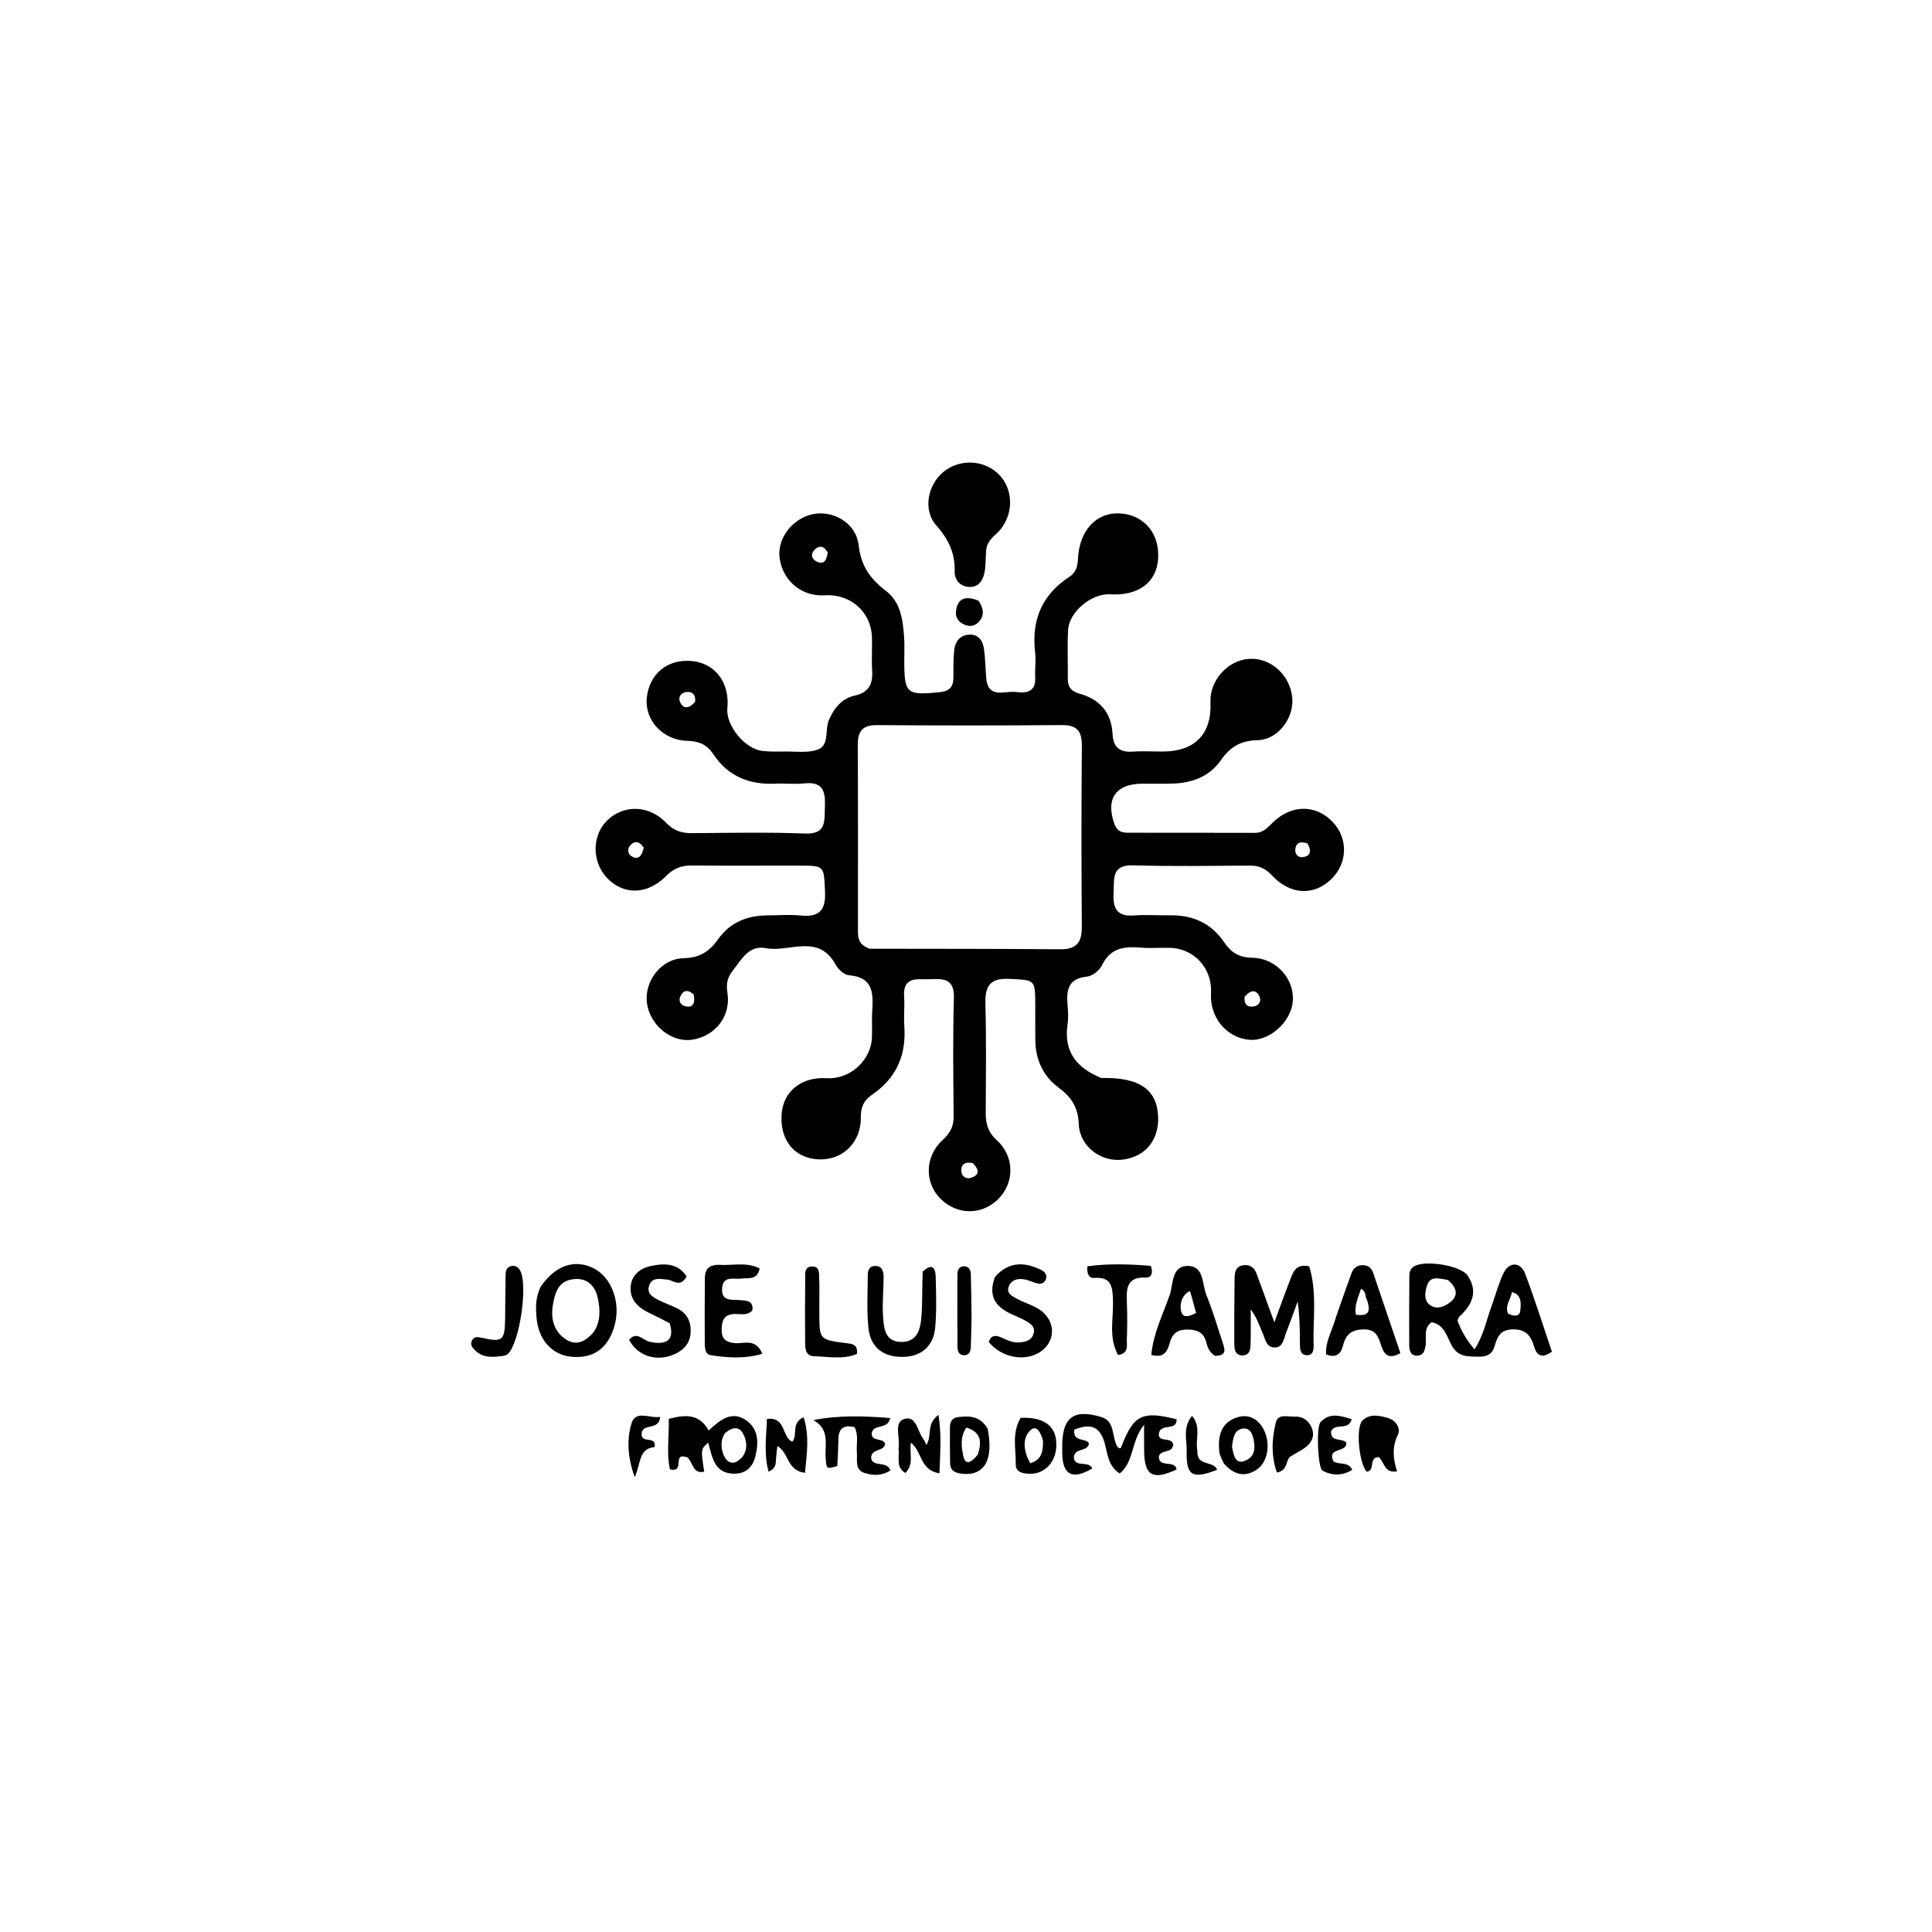 <svg version="1.1" id="Layer_1" xmlns="http://www.w3.org/2000/svg" xmlns:xlink="http://www.w3.org/1999/xlink" x="0px" y="0px"
	 width="100%" viewBox="0 0 496 496" enable-background="new 0 0 496 496" xml:space="preserve">
<path fill="#000000" opacity="1" stroke="none" 
	d="
M282.752,276.758 
	C292.565,276.53 297.107,279.732 297.329,286.838 
	C297.517,292.847 293.877,297.108 288.02,297.736 
	C282.622,298.315 277.169,294.315 276.947,288.577 
	C276.778,284.191 275.02,281.638 271.716,279.177 
	C267.804,276.263 265.838,272.023 265.796,267.039 
	C265.771,264.04 265.79,261.04 265.78,258.041 
	C265.756,251.371 265.739,251.655 259.215,251.309 
	C254.258,251.046 252.85,253.036 252.977,257.685 
	C253.231,267.01 253.114,276.346 253.065,285.677 
	C253.051,288.453 253.602,290.619 255.879,292.694 
	C260.531,296.934 260.48,303.617 256.272,307.834 
	C252.102,312.011 245.735,311.99 241.482,307.783 
	C237.3,303.647 237.391,296.901 242.017,292.648 
	C243.903,290.914 244.848,289.227 244.826,286.667 
	C244.738,276.503 244.598,266.332 244.894,256.176 
	C245.036,251.273 242.274,251.24 238.839,251.387 
	C235.622,251.526 231.726,250.446 232.114,255.963 
	C232.289,258.45 231.983,260.971 232.163,263.457 
	C232.706,270.912 230.08,276.815 223.878,281.054 
	C221.814,282.465 220.965,284.12 220.996,286.861 
	C221.071,293.506 216.1,298.042 209.898,297.631 
	C203.959,297.237 200.312,292.783 200.639,286.323 
	C200.945,280.257 205.68,276.383 212.272,276.807 
	C218.102,277.181 223.569,272.326 223.848,266.456 
	C223.951,264.294 223.786,262.119 223.909,259.959 
	C224.173,255.333 224.466,250.89 217.919,250.369 
	C216.702,250.272 215.186,248.85 214.528,247.645 
	C210.094,239.523 202.587,244.589 196.587,243.415 
	C192.224,242.562 190.301,246.426 188.063,249.267 
	C186.778,250.897 186.379,252.61 186.744,254.831 
	C187.732,260.853 183.607,266.09 177.607,266.933 
	C172.311,267.678 166.798,263.14 166.079,257.443 
	C165.391,251.988 169.676,246.132 175.485,246.003 
	C179.764,245.908 182.191,244.181 184.451,241.011 
	C187.479,236.766 191.888,235.031 197.024,235.011 
	C199.857,234.999 202.715,234.748 205.517,235.036 
	C210.299,235.528 212.041,233.72 211.805,228.857 
	C211.485,222.265 211.763,222.237 205.117,222.229 
	C195.952,222.218 186.787,222.291 177.623,222.198 
	C174.962,222.171 172.995,222.896 171.033,224.875 
	C166.2,229.75 160.211,229.838 155.961,225.513 
	C151.927,221.406 151.883,214.551 155.867,210.643 
	C160.059,206.53 166.603,206.609 171.016,211.234 
	C172.967,213.279 174.991,213.91 177.622,213.894 
	C187.286,213.834 196.962,213.614 206.612,213.993 
	C212.255,214.214 211.612,210.828 211.769,207.235 
	C211.938,203.366 211.444,200.588 206.527,201.119 
	C204.056,201.386 201.528,201.072 199.034,201.188 
	C192.373,201.498 186.902,199.31 183.146,193.64 
	C181.518,191.182 179.498,190.277 176.497,190.202 
	C170.168,190.045 165.493,184.883 166.043,179.241 
	C166.657,172.935 171.412,169.074 177.759,169.726 
	C183.675,170.333 187.379,175.333 186.736,181.845 
	C186.307,186.184 191.191,192.248 195.658,192.775 
	C197.47,192.99 199.319,192.972 201.149,192.935 
	C204.137,192.873 207.396,193.416 210.036,192.398 
	C212.983,191.261 211.711,187.386 212.795,184.871 
	C214.123,181.792 216.087,179.333 219.411,178.594 
	C223.123,177.77 224.127,175.524 223.906,172.069 
	C223.726,169.248 223.942,166.404 223.857,163.573 
	C223.663,157.094 218.315,152.395 211.717,152.83 
	C205.896,153.213 201.015,149.212 200.161,143.358 
	C199.432,138.369 203.33,133.143 208.617,132.017 
	C213.897,130.893 219.804,134.275 220.443,140 
	C221.038,145.336 223.46,148.669 227.468,151.718 
	C231.199,154.557 231.777,159.056 232.103,163.427 
	C232.264,165.582 232.146,167.757 232.152,169.923 
	C232.177,178.06 232.807,178.534 241.121,177.725 
	C243.601,177.484 244.753,176.473 244.764,174.016 
	C244.775,171.684 244.747,169.341 244.96,167.024 
	C245.16,164.847 246.311,163.159 248.645,162.943 
	C251.13,162.713 252.296,164.423 252.611,166.569 
	C252.97,169.028 252.977,171.537 253.185,174.02 
	C253.651,179.575 257.975,177.269 260.864,177.659 
	C263.562,178.023 265.962,177.614 265.767,173.894 
	C265.653,171.735 265.992,169.537 265.743,167.402 
	C264.782,159.164 267.515,152.674 274.513,148.106 
	C276.243,146.976 276.649,145.433 276.746,143.439 
	C277.101,136.08 281.571,131.407 287.609,131.814 
	C293.761,132.228 297.729,136.97 297.326,143.425 
	C296.944,149.541 292.25,153.019 284.98,152.574 
	C280.299,152.288 274.491,157.032 274.213,161.701 
	C273.966,165.851 274.2,170.029 274.133,174.193 
	C274.099,176.369 275.054,177.52 277.147,178.093 
	C282.399,179.53 285.338,182.968 285.627,188.488 
	C285.801,191.797 287.43,193.21 290.787,192.966 
	C293.438,192.773 296.116,192.964 298.782,192.937 
	C306.839,192.853 311.134,188.309 310.762,180.291 
	C310.504,174.708 315.233,169.442 320.776,169.141 
	C326.142,168.851 330.99,173.116 331.727,178.775 
	C332.416,184.066 328.274,189.902 322.808,190.032 
	C318.423,190.136 315.783,191.801 313.405,195.204 
	C310.55,199.289 306.198,200.978 301.289,201.155 
	C298.626,201.251 295.957,201.186 293.291,201.194 
	C286.382,201.214 283.754,205.15 286.159,211.695 
	C286.822,213.499 288.147,213.786 289.695,213.788 
	C300.526,213.808 311.357,213.776 322.187,213.819 
	C324.3,213.827 325.419,212.465 326.745,211.174 
	C331.571,206.475 337.889,206.478 342.198,211.083 
	C346.212,215.372 345.958,221.806 341.614,225.865 
	C337.157,230.031 331.189,229.715 326.559,224.756 
	C324.921,223.001 323.265,222.213 320.932,222.226 
	C310.934,222.28 300.93,222.454 290.941,222.155 
	C285.251,221.985 286.089,225.667 285.893,229.119 
	C285.682,232.82 286.447,235.358 290.989,235.032 
	C294.139,234.806 297.319,235.025 300.484,234.986 
	C306.227,234.917 310.952,237.031 314.195,241.796 
	C316.026,244.486 318.008,245.828 321.503,245.884 
	C327.677,245.984 332.367,251.396 331.907,257.032 
	C331.464,262.457 325.781,267.447 320.627,266.936 
	C314.813,266.359 310.533,261.112 310.902,255.011 
	C311.285,248.674 306.607,243.48 300.344,243.337 
	C297.845,243.28 295.331,243.489 292.849,243.279 
	C288.628,242.923 285.033,243.347 282.908,247.82 
	C282.28,249.142 280.454,250.586 279.052,250.725 
	C274.16,251.212 273.744,254.233 274.079,258.064 
	C274.223,259.717 274.304,261.423 274.068,263.056 
	C273.072,269.926 276.298,274.14 282.752,276.758 
M223.232,243.563 
	C239.551,243.597 255.871,243.567 272.19,243.708 
	C276.318,243.744 277.765,241.981 277.736,237.987 
	C277.623,222.5 277.61,207.011 277.745,191.524 
	C277.778,187.724 276.55,186.116 272.589,186.149 
	C256.769,186.28 240.947,186.272 225.127,186.157 
	C221.365,186.13 220.197,187.769 220.216,191.281 
	C220.301,207.101 220.253,222.922 220.259,238.743 
	C220.26,240.602 220.264,242.48 223.232,243.563 
M319.545,255.859 
	C319.313,257.712 320.138,258.725 321.981,258.361 
	C323.223,258.116 323.91,256.977 323.324,255.772 
	C322.508,254.095 321.21,253.994 319.545,255.859 
M178.098,255.33 
	C176.668,253.99 175.386,254.098 174.61,255.932 
	C174.167,256.977 174.774,258.022 175.813,258.297 
	C177.764,258.815 178.557,257.776 178.098,255.33 
M178.457,180.21 
	C178.668,178.318 177.732,177.375 175.943,177.709 
	C174.673,177.946 174.042,179.113 174.633,180.321 
	C175.479,182.049 176.796,181.995 178.457,180.21 
M212.492,141.828 
	C211.593,140.195 210.356,139.856 209.045,141.221 
	C208.108,142.196 208.335,143.414 209.494,144.073 
	C211.19,145.035 212.207,144.268 212.492,141.828 
M249.729,298.605 
	C247.649,298.14 246.535,298.989 246.869,301.09 
	C247.023,302.063 248.128,302.721 249.131,302.427 
	C251.055,301.862 251.843,300.715 249.729,298.605 
M335.682,216.531 
	C334.033,215.982 332.662,216.15 332.526,218.215 
	C332.454,219.306 333.315,220.172 334.382,220.058 
	C336.192,219.867 336.922,218.769 335.682,216.531 
M165.259,217.625 
	C164.273,216.037 162.992,215.643 161.717,217.131 
	C161.064,217.892 161.101,219.149 162.058,219.767 
	C163.796,220.891 164.767,219.904 165.259,217.625 
z"/>
<path fill="#000000" opacity="1" stroke="none" 
	d="
M253.159,141.511 
	C253.022,143.573 253.076,145.26 252.769,146.878 
	C252.375,148.962 251.311,150.762 248.874,150.687 
	C246.514,150.614 245.046,148.878 245.096,146.777 
	C245.211,142.038 243.565,138.486 240.37,134.877 
	C236.801,130.847 238.224,124.316 242.341,121.04 
	C246.528,117.71 252.759,118.059 256.473,121.833 
	C260.132,125.552 260.278,131.726 256.829,135.952 
	C255.497,137.583 253.307,138.614 253.159,141.511 
z"/>
<path fill="#000000" opacity="1" stroke="none" 
	d="
M383.002,335.095 
	C384.087,332.064 384.799,329.283 386.048,326.77 
	C387.48,323.888 390.401,323.947 391.537,326.96 
	C394.042,333.608 396.175,340.397 398.416,347 
	C395.718,349.012 394.465,347.76 393.878,345.794 
	C393.025,342.938 391.777,341.215 388.35,341.286 
	C385.239,341.35 384.397,343.139 383.741,345.505 
	C383.166,347.581 381.809,348.35 379.653,348.3 
	C376.965,348.238 374.444,348.474 372.762,345.534 
	C371.453,343.244 370.882,340.058 367.519,339.45 
	C365.233,341.146 366.381,343.541 365.97,345.541 
	C365.726,346.732 365.507,347.915 364.024,348.023 
	C362.178,348.158 361.794,346.82 361.786,345.409 
	C361.756,339.417 361.775,333.424 361.821,327.432 
	C361.829,326.423 362.165,325.55 363.219,325.007 
	C366.203,323.472 375.117,324.936 376.806,327.494 
	C379.548,331.65 377.922,335.046 374.628,338.042 
	C374.41,338.24 374.357,338.62 374.175,339.036 
	C375.124,341.59 376.449,343.986 378.55,346.416 
	C380.933,342.784 381.566,338.987 383.002,335.095 
M371.674,328.58 
	C369.646,328.351 367.197,327.238 366.313,330.174 
	C365.819,331.814 365.454,333.953 367.243,335.129 
	C368.946,336.25 370.845,335.456 372.269,334.344 
	C374.352,332.716 374.265,330.774 371.674,328.58 
M388.172,331.697 
	C387.842,333.533 386.326,335.158 387.119,337.221 
	C388.448,337.892 390.088,338.188 390.287,336.544 
	C390.513,334.68 390.668,332.349 388.172,331.697 
z"/>
<path fill="#000000" opacity="1" stroke="none" 
	d="
M336.115,325.109 
	C338.209,331.995 337.02,338.805 337.245,345.562 
	C337.284,346.739 336.992,348.045 335.374,347.907 
	C333.819,347.773 333.752,346.412 333.735,345.272 
	C333.68,341.619 333.714,337.966 333.146,334.127 
	C332.162,336.812 331.215,339.513 330.178,342.178 
	C329.597,343.672 329.429,345.807 327.423,345.93 
	C325.059,346.075 324.82,343.704 324.114,342.123 
	C323.246,340.177 322.607,338.128 321.091,336.165 
	C321.091,339.03 321.152,341.898 321.065,344.761 
	C321.021,346.232 320.99,348.023 318.851,347.962 
	C317.086,347.912 316.887,346.381 316.882,345.037 
	C316.861,339.388 316.878,333.737 316.959,328.088 
	C316.98,326.563 317.268,325.044 319.27,324.82 
	C321.049,324.621 322.058,325.5 322.635,327.099 
	C323.98,330.829 325.356,334.548 327.165,339.486 
	C328.715,335.289 329.831,332.122 331.058,329 
	C331.891,326.88 332.434,324.309 336.115,325.109 
z"/>
<path fill="#000000" opacity="1" stroke="none" 
	d="
M286.929,371.5 
	C287.754,372.236 287.827,371.542 287.975,371.164 
	C291.093,363.22 293.28,362.157 302.074,364.373 
	C302.128,367.611 297.901,365.154 297.502,368.122 
	C297.325,370.465 300.958,368.778 301.189,370.901 
	C300.977,373.228 298.086,372.001 297.496,373.916 
	C297.486,377 301.645,374.683 302.073,377.261 
	C295.968,380.075 293.828,378.887 293.731,372.612 
	C293.701,370.661 293.726,368.709 293.726,365.785 
	C290.296,369.961 291.222,375.221 287.472,378.285 
	C284.401,376.349 284.365,373.124 283.58,370.398 
	C282.249,365.77 279.488,365.527 275.795,367.041 
	C275.468,370.307 278.56,369.077 279.56,370.5 
	C279.395,372.883 275.543,371.5 275.709,374.439 
	C276.274,376.808 279.503,374.927 280.414,376.988 
	C275.405,379.976 272.815,378.711 272.709,373.209 
	C272.697,372.543 272.706,371.877 272.706,371.212 
	C272.698,363.881 275.69,361.614 282.796,363.817 
	C286.397,364.934 285.29,368.885 286.929,371.5 
z"/>
<path fill="#000000" opacity="1" stroke="none" 
	d="
M138.836,330.291 
	C142.608,324.846 147.457,323.235 152.238,325.52 
	C156.922,327.759 159.398,334.239 157.821,340.132 
	C156.223,346.11 152.403,348.889 146.586,348.307 
	C141.771,347.825 138.279,344.022 137.764,338.461 
	C137.52,335.83 137.412,333.15 138.836,330.291 
M152.541,341.818 
	C154.235,339.084 154.096,336.047 153.453,333.168 
	C152.667,329.647 150.205,327.741 146.492,328.523 
	C143.185,329.22 142.433,332.166 141.952,334.956 
	C141.358,338.405 142.091,341.658 145.103,343.746 
	C147.66,345.519 150.12,344.77 152.541,341.818 
z"/>
<path fill="#000000" opacity="1" stroke="none" 
	d="
M176.53,374.171 
	C172.304,372.603 176.091,378.186 172.002,377.218 
	C171.1,373.428 171.769,368.95 171.699,364.262 
	C175.861,363.192 179.484,362.827 181.935,367.261 
	C184.906,364.449 187.863,362.149 191.452,364.561 
	C194.826,366.828 194.799,370.505 193.882,374.042 
	C193.198,376.683 191.438,378.358 188.489,378.337 
	C183.311,378.3 182.872,374.059 181.822,370.366 
	C179.899,372.036 179.899,372.036 180.793,377.818 
	C177.906,378.479 177.945,375.66 176.53,374.171 
M186.13,367.911 
	C185.038,369.57 185.032,371.411 185.629,373.156 
	C186.209,374.848 187.551,376.285 189.381,375.092 
	C191.513,373.703 192.053,371.323 191.169,368.931 
	C190.353,366.721 188.859,365.685 186.13,367.911 
z"/>
<path fill="#000000" opacity="1" stroke="none" 
	d="
M311.906,348.07 
	C310.398,347.12 310,345.849 309.671,344.562 
	C309.015,342.001 307.251,341.34 304.807,341.336 
	C302.471,341.332 301.079,342.206 300.403,344.458 
	C299.787,346.51 299.216,348.796 295.573,347.846 
	C296.067,342.388 298.521,337.483 300.293,332.483 
	C301.275,329.714 300.645,324.777 305.219,325.011 
	C309.146,325.212 308.605,329.738 309.709,332.461 
	C311.323,336.443 312.558,340.582 313.888,344.676 
	C314.404,346.262 315.117,348.084 311.906,348.07 
M305.774,332.303 
	C305.724,332.148 305.691,331.984 305.619,331.839 
	C305.549,331.695 305.366,331.449 305.358,331.454 
	C303.365,332.671 302.778,334.807 303.23,336.683 
	C303.674,338.527 305.421,337.976 307.068,337.059 
	C306.692,335.647 306.321,334.256 305.774,332.303 
z"/>
<path fill="#000000" opacity="1" stroke="none" 
	d="
M342.992,338.1 
	C344.396,334.125 345.631,330.507 346.945,326.917 
	C347.438,325.569 348.392,324.747 349.974,324.809 
	C351.346,324.863 352.126,325.602 352.533,326.796 
	C354.878,333.666 357.201,340.543 359.521,347.39 
	C356.58,349.068 355.373,347.786 354.643,345.587 
	C353.898,343.341 353.353,341.251 350.119,341.293 
	C347.071,341.332 345.55,342.504 344.821,345.359 
	C344.347,347.218 343.374,348.845 340.459,347.726 
	C340.181,344.455 342.058,341.574 342.992,338.1 
M350.958,333.751 
	C350.423,332.85 350.745,331.499 349.413,330.871 
	C348.751,333.037 347.622,335.038 348.109,337.531 
	C350.959,337.922 352.112,337.118 350.958,333.751 
z"/>
<path fill="#000000" opacity="1" stroke="none" 
	d="
M184.236,324.714 
	C188.068,324.983 191.585,323.889 195.013,325.637 
	C194.457,328.716 192.158,327.996 190.373,328.25 
	C188.432,328.527 185.628,327.336 185.393,330.766 
	C185.157,334.207 187.856,333.587 189.916,333.773 
	C191.566,333.922 193.451,333.793 193.159,336.403 
	C191.84,337.876 190.057,337.273 188.477,337.349 
	C185.737,337.479 185.298,339.17 185.274,341.408 
	C185.249,343.707 186.303,344.558 188.559,344.814 
	C190.87,345.076 193.951,343.395 195.721,347.553 
	C191.107,348.928 186.776,348.554 182.479,347.927 
	C181.136,347.731 180.945,346.246 180.937,345.085 
	C180.899,339.431 180.906,333.776 180.961,328.122 
	C180.979,326.314 181.58,324.828 184.236,324.714 
z"/>
<path fill="#000000" opacity="1" stroke="none" 
	d="
M236.876,326.448 
	C239.548,324.004 240.173,325.802 240.223,327.842 
	C240.328,332.155 240.482,336.501 240.093,340.786 
	C239.651,345.659 236.519,348.254 231.842,348.349 
	C226.821,348.452 223.481,345.974 222.951,340.925 
	C222.485,336.489 222.769,331.971 222.775,327.489 
	C222.776,326.285 223.052,325.071 224.595,325.006 
	C226.409,324.93 226.825,326.328 226.836,327.678 
	C226.862,330.996 226.48,334.329 226.692,337.628 
	C226.891,340.722 227.018,344.503 231.421,344.518 
	C235.58,344.532 236.347,341.096 236.575,337.845 
	C236.83,334.206 236.714,330.542 236.876,326.448 
z"/>
<path fill="#000000" opacity="1" stroke="none" 
	d="
M255.465,327.777 
	C259.064,323.79 262.991,324.013 267.075,325.908 
	C268.148,326.405 269.098,327.306 268.363,328.695 
	C267.783,329.792 266.737,329.646 265.733,329.327 
	C264.787,329.026 263.864,328.592 262.895,328.435 
	C261.317,328.181 259.775,328.516 259.059,330.086 
	C258.173,332.03 259.857,332.768 261.12,333.452 
	C262.871,334.4 264.842,334.964 266.537,335.991 
	C271.066,338.737 271.264,344.301 267.035,347.089 
	C263.083,349.693 257.071,348.526 253.832,344.512 
	C254.396,342.823 255.561,342.701 256.986,343.336 
	C258.506,344.013 259.981,344.783 261.74,344.636 
	C263.321,344.504 264.805,344.129 265.332,342.468 
	C265.916,340.624 264.524,339.744 263.185,339.014 
	C262.02,338.378 260.777,337.884 259.57,337.325 
	C255.562,335.468 253.575,332.66 255.465,327.777 
z"/>
<path fill="#000000" opacity="1" stroke="none" 
	d="
M171.924,339.716 
	C170.018,338.699 168.374,337.899 166.732,337.097 
	C163.863,335.696 161.597,333.72 161.913,330.244 
	C162.191,327.195 164.523,325.546 167.224,324.986 
	C170.627,324.281 174.082,324.29 176.282,327.72 
	C174.599,330.677 172.873,328.659 171.269,328.512 
	C169.485,328.348 167.354,327.776 166.625,330.144 
	C165.993,332.197 167.727,333.084 169.219,333.838 
	C170.699,334.586 172.287,335.12 173.776,335.853 
	C176.264,337.077 177.408,339.098 177.313,341.905 
	C177.216,344.768 175.667,346.511 173.222,347.633 
	C168.664,349.724 163.7,348.185 161.508,343.967 
	C163.481,341.64 165.075,344.09 166.767,344.472 
	C171.257,345.487 173.248,343.886 171.924,339.716 
z"/>
<path fill="#000000" opacity="1" stroke="none" 
	d="
M214.96,376.369 
	C212.184,377.195 212.149,377.198 211.958,374.125 
	C211.75,370.796 213.1,366.994 208.821,364.575 
	C215.453,363.28 221.887,363.528 228.535,364.051 
	C227.826,367.247 224.383,365.34 223.795,367.909 
	C223.664,370.238 226.648,369.021 227.249,370.655 
	C226.966,372.77 223.588,371.754 223.648,374.372 
	C224.22,376.837 227.467,374.858 228.611,377.472 
	C226.492,378.9 224.088,378.882 221.857,378.121 
	C219.403,377.285 220.148,374.835 219.983,372.928 
	C219.801,370.806 220.472,368.611 219.426,366.413 
	C216.781,365.728 215.295,366.555 215.237,369.467 
	C215.194,371.632 215.128,373.796 214.96,376.369 
z"/>
<path fill="#000000" opacity="1" stroke="none" 
	d="
M129.479,348.051 
	C126.566,348.474 124.065,348.674 122.031,346.729 
	C121.302,346.032 120.598,345.204 121.174,344.125 
	C121.739,343.068 122.639,343.202 123.727,343.451 
	C129.002,344.655 129.58,344.168 129.678,338.674 
	C129.746,334.855 129.721,331.035 129.797,327.216 
	C129.818,326.196 130.147,325.203 131.371,325.011 
	C132.251,324.874 132.927,325.237 133.441,326.023 
	C135.661,329.411 133.449,344.87 130.312,347.672 
	C130.191,347.78 130.026,347.84 129.479,348.051 
z"/>
<path fill="#000000" opacity="1" stroke="none" 
	d="
M353.963,374.073 
	C351.235,374.112 353.204,377.509 350.882,377.839 
	C348.917,375.777 347.976,366.441 349.8,364.674 
	C351.708,362.826 354.213,363.425 356.394,364.062 
	C358.336,364.629 359.696,366.664 358.872,368.355 
	C357.324,371.529 357.642,374.554 358.665,377.74 
	C355.382,378.293 355.473,375.462 353.963,374.073 
z"/>
<path fill="#000000" opacity="1" stroke="none" 
	d="
M287.019,347.872 
	C284.571,343.32 285.862,338.635 285.736,334.073 
	C285.638,330.516 285.493,327.707 280.837,328.082 
	C279.78,328.167 278.991,327.423 279.15,325.096 
	C284.53,324.35 290.064,324.551 295.435,324.984 
	C296.175,326.941 295.462,328.055 294.176,327.992 
	C289.158,327.746 289.152,330.925 289.302,334.494 
	C289.435,337.642 289.403,340.803 289.287,343.952 
	C289.232,345.467 289.862,347.452 287.019,347.872 
z"/>
<path fill="#000000" opacity="1" stroke="none" 
	d="
M210.349,333.044 
	C210.349,334.687 210.349,335.847 210.349,337.007 
	C210.349,343.927 210.348,343.938 217.193,344.814 
	C218.714,345.009 220.289,345.054 219.992,347.603 
	C216.463,349.073 212.684,348.297 208.999,348.18 
	C206.718,348.107 206.709,346.145 206.699,344.475 
	C206.666,339.173 206.648,333.87 206.716,328.568 
	C206.734,327.179 206.369,325.129 208.521,325.139 
	C210.666,325.148 210.202,327.197 210.311,328.586 
	C210.414,329.904 210.343,331.236 210.349,333.044 
z"/>
<path fill="#000000" opacity="1" stroke="none" 
	d="
M314.186,375.719 
	C313.627,374.452 313.109,373.541 313.016,372.589 
	C312.657,368.902 313.333,365.453 317.206,364.013 
	C320.114,362.932 322.683,363.859 324.322,366.804 
	C326.214,370.204 325.674,375.151 322.776,377.191 
	C319.779,379.301 316.887,378.783 314.186,375.719 
M316.294,371.435 
	C316.75,373.734 317.188,376.551 320.427,374.613 
	C322.396,373.434 322.268,370.932 321.633,368.763 
	C321.284,367.569 320.512,366.584 319.213,366.736 
	C316.955,367 316.586,368.871 316.294,371.435 
z"/>
<path fill="#000000" opacity="1" stroke="none" 
	d="
M199.294,373.777 
	C199.069,375.333 199.586,376.835 197.307,377.818 
	C196.064,373.226 196.738,368.816 196.89,364.298 
	C201.82,363.625 200.651,368.91 203.407,370.134 
	C204.894,368.442 202.966,365.402 206.305,363.847 
	C207.887,368.744 207.106,373.311 206.66,378.117 
	C201.94,377.544 202.581,372.924 199.576,371.254 
	C199.453,372.214 199.375,372.824 199.294,373.777 
z"/>
<path fill="#000000" opacity="1" stroke="none" 
	d="
M331.003,374.133 
	C330.039,375.578 330.455,377.503 327.822,378.046 
	C326.292,373.726 326.497,369.351 327.56,365.118 
	C328.118,362.899 330.624,363.756 332.35,363.687 
	C334.365,363.607 335.861,364.558 336.691,366.404 
	C337.557,368.332 336.967,370.077 335.473,371.321 
	C334.226,372.359 332.662,373.017 331.003,374.133 
z"/>
<path fill="#000000" opacity="1" stroke="none" 
	d="
M230.677,371.858 
	C231.176,368.942 229.304,365.112 232.229,364.266 
	C235.327,363.37 235.54,367.653 237.134,369.562 
	C237.419,369.904 237.536,370.385 237.815,370.982 
	C239.42,368.47 237.648,365.731 240.933,363.226 
	C241.792,368.632 241.329,373.244 241.185,378.236 
	C236.127,377.479 236.799,372.667 233.866,370.382 
	C233.376,372.972 234.761,375.921 232.414,378.148 
	C229.918,376.648 230.98,374.265 230.677,371.858 
z"/>
<path fill="#000000" opacity="1" stroke="none" 
	d="
M253.569,366.817 
	C255.143,374.942 252.627,379.005 246.936,378.343 
	C245.253,378.147 243.975,377.615 243.929,375.735 
	C243.852,372.576 243.854,369.414 243.887,366.254 
	C243.9,364.963 244.524,363.998 245.905,363.823 
	C248.814,363.453 251.62,363.451 253.569,366.817 
M251.03,373.418 
	C252.008,370.382 252.082,367.733 248.092,366.498 
	C246.449,368.889 246.828,371.422 247.283,373.689 
	C247.819,376.363 249.367,375.534 251.03,373.418 
z"/>
<path fill="#000000" opacity="1" stroke="none" 
	d="
M262.039,363.997 
	C268.338,363.721 271.387,366.332 271.186,371.302 
	C271.008,375.693 267.876,378.664 263.86,378.346 
	C262.205,378.216 260.734,377.784 260.772,375.879 
	C260.848,371.963 259.699,367.943 262.039,363.997 
M267.772,369.907 
	C267.309,368.124 266.217,365.536 264.498,367.216 
	C262.349,369.315 262.792,372.681 264.5,375.644 
	C267.303,374.813 267.788,372.874 267.772,369.907 
z"/>
<path fill="#000000" opacity="1" stroke="none" 
	d="
M342.343,375.177 
	C343.958,376.193 346.018,375.085 347.176,377.335 
	C344.621,378.921 342.03,378.88 339.527,377.562 
	C338.343,376.939 337.819,366.366 339.047,365.056 
	C341.388,362.561 344.189,363.473 347.029,364.354 
	C346.158,367.452 342.714,365.153 341.722,367.492 
	C341.595,370.292 344.497,369.141 345.603,370.324 
	C345.989,373.1 340.545,371.374 342.343,375.177 
z"/>
<path fill="#000000" opacity="1" stroke="none" 
	d="
M249.427,337.974 
	C249.369,340.944 249.342,343.423 249.232,345.899 
	C249.185,346.936 248.808,347.92 247.552,347.933 
	C246.301,347.947 245.826,346.98 245.817,345.943 
	C245.766,339.664 245.762,333.386 245.798,327.107 
	C245.804,326.079 246.226,325.084 247.486,325.084 
	C248.716,325.085 249.202,326.02 249.235,327.073 
	C249.343,330.542 249.368,334.013 249.427,337.974 
z"/>
<path fill="#000000" opacity="1" stroke="none" 
	d="
M168.058,371.499 
	C163.951,371.855 164.577,375.623 162.954,379.255 
	C160.97,373.676 160.975,369.271 162.125,365.437 
	C163.195,361.872 166.816,364.224 169.471,363.749 
	C169.291,367.464 164.703,365.134 164.717,368.253 
	C164.731,370.697 168.579,368.464 168.058,371.499 
z"/>
<path fill="#000000" opacity="1" stroke="none" 
	d="
M307.411,372.53 
	C307.159,376.561 311.616,374.91 312.473,377.34 
	C306.139,379.807 304.494,378.893 304.655,372.614 
	C304.73,369.728 303.559,366.529 306.022,363.491 
	C308.495,366.366 306.781,369.443 307.411,372.53 
z"/>
<path fill="#000000" opacity="1" stroke="none" 
	d="
M251.216,154.222 
	C252.648,156.364 252.754,158.222 251.098,159.838 
	C250.062,160.847 248.751,160.909 247.435,160.297 
	C246.106,159.678 245.312,158.528 245.419,157.17 
	C245.699,153.603 247.801,152.82 251.216,154.222 
z"/>
</svg>